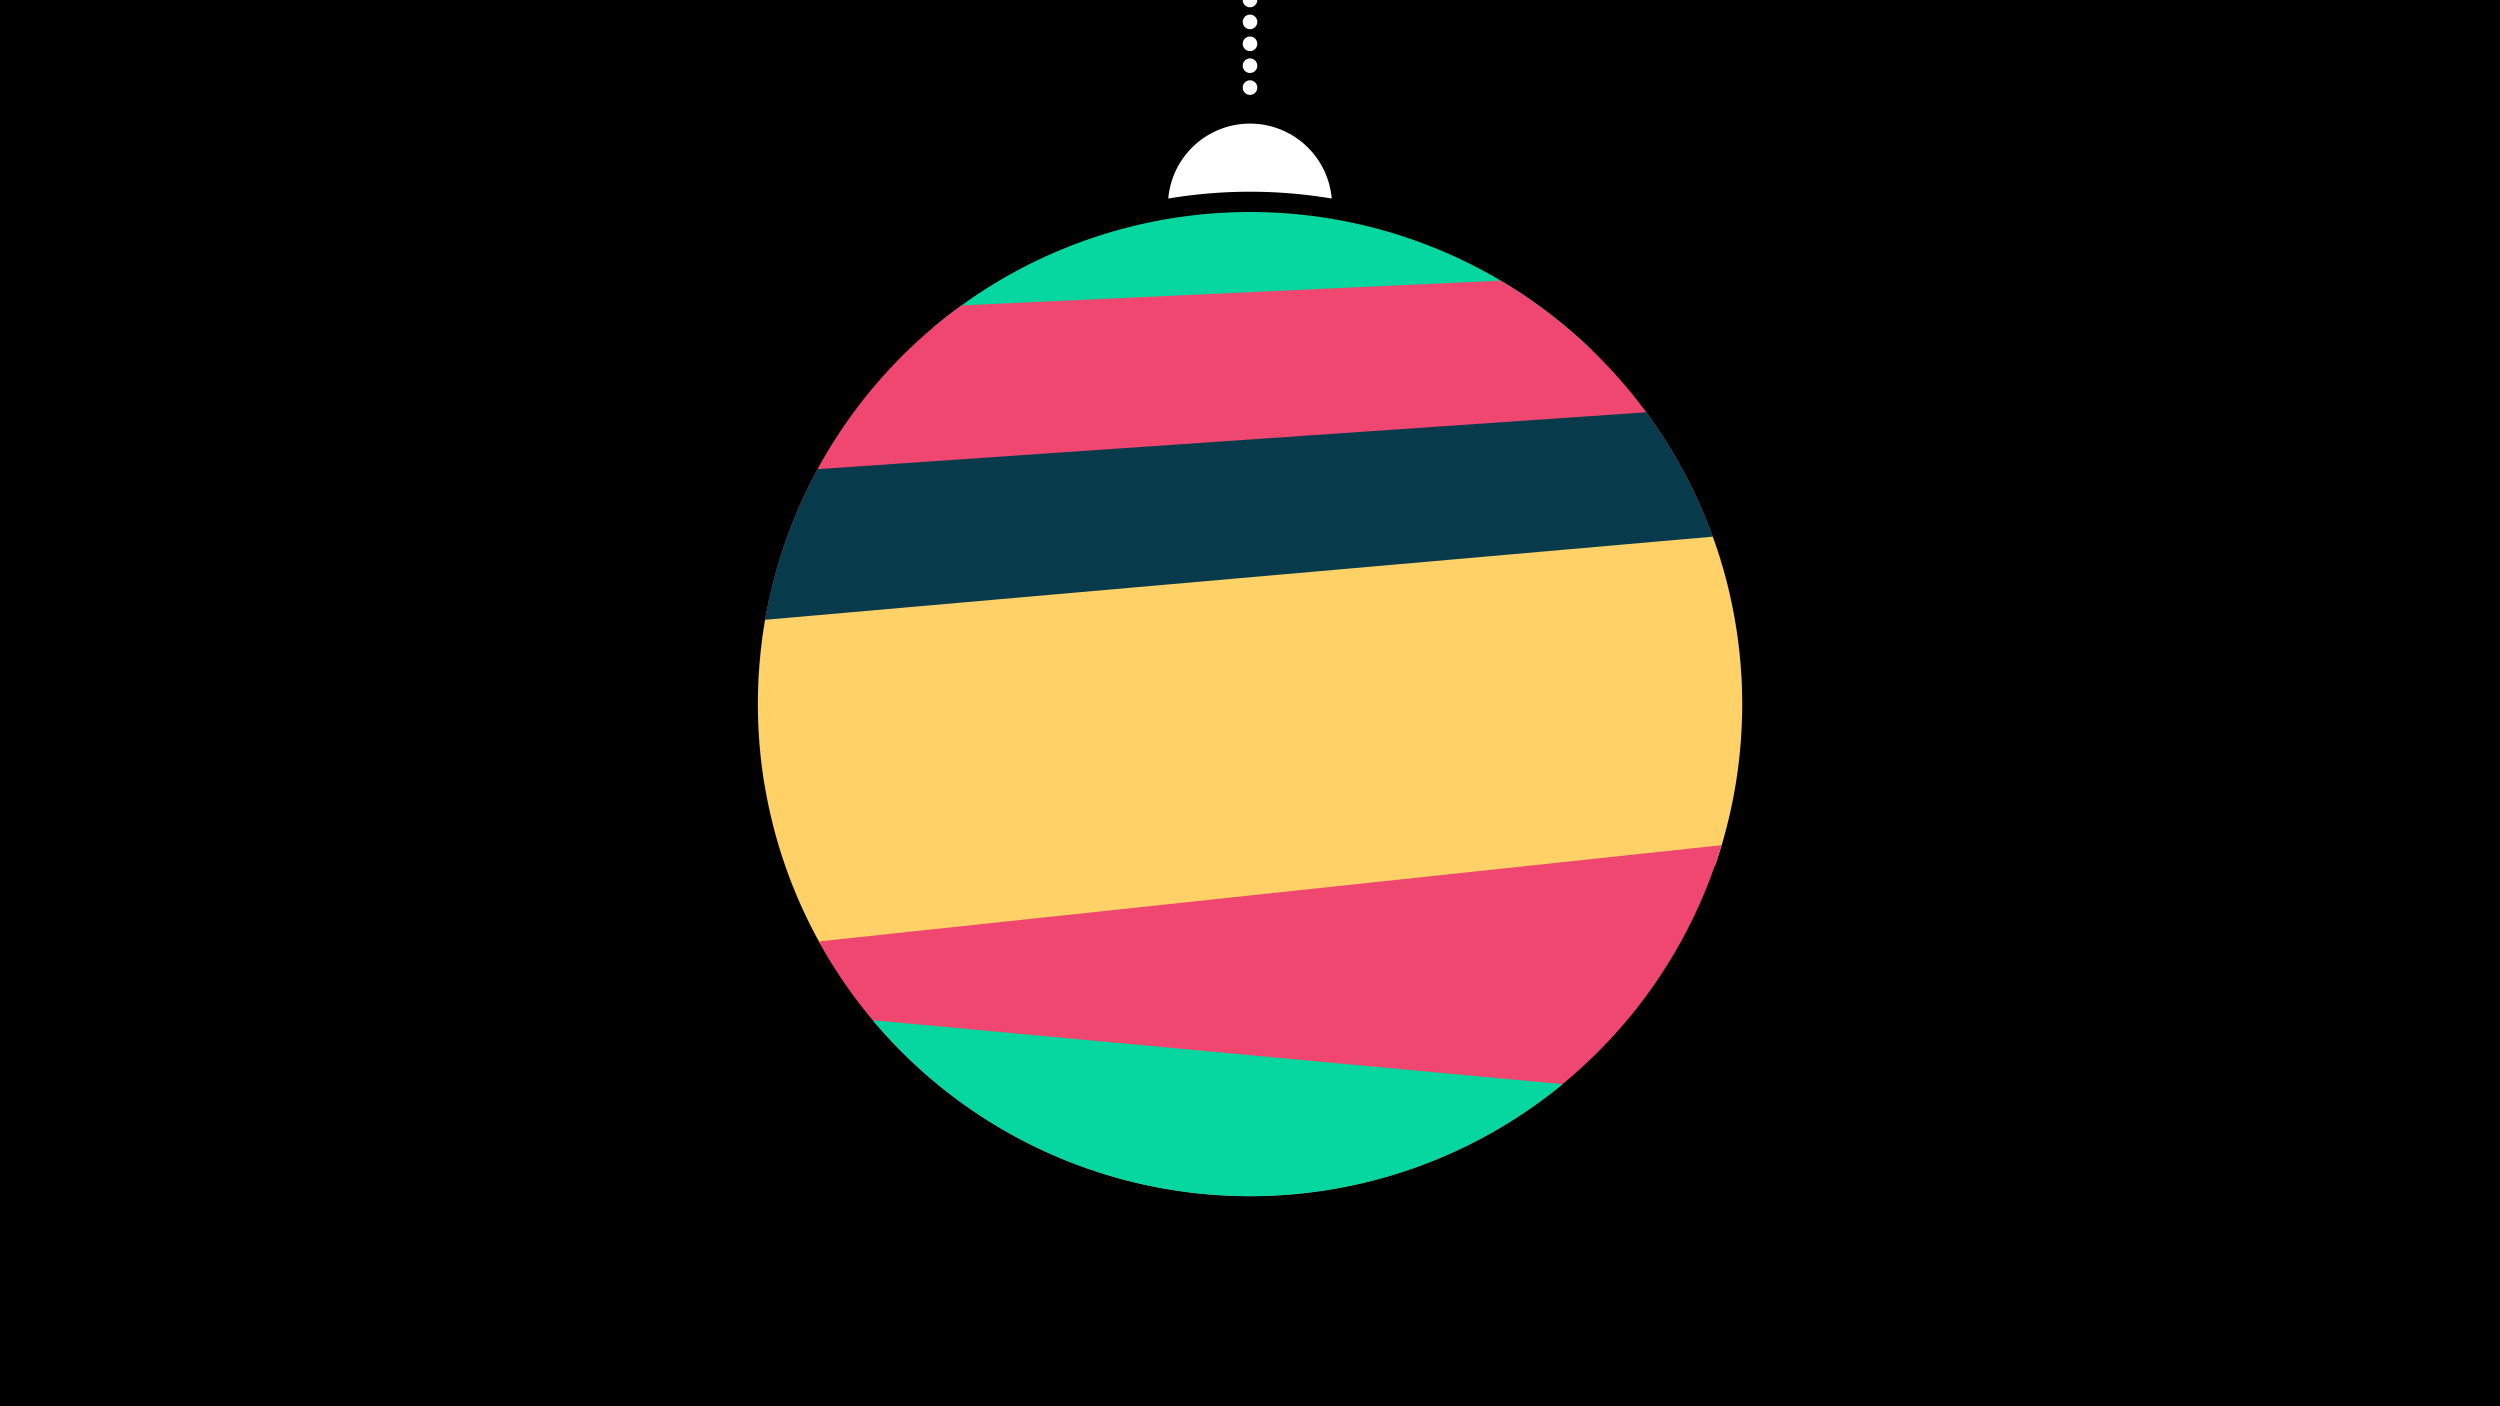 <svg width="1200" height="675" viewBox="-500 -500 1200 675" xmlns="http://www.w3.org/2000/svg"><path d="M-500-500h1200v675h-1200z" fill="#000"/><path d="M139.228,-404.694A 39.375 39.375 0 0 0 60.772 -404.694A 236 236 0 0 1 139.228 -404.694" fill="#fff"/><path d="M100,-500V-447.469" stroke="#fff" stroke-linecap="round" stroke-dasharray="0.01 10.5" stroke-width="7"/><path d="M-52.4-342.5l316.7 10.7a236.3 236.3 0 0 0-316.7-10.7" fill="#06d6a0" /><path d="M-134.3-192.3l464.8-21.4a236.3 236.3 0 0 0-110.1-151.6l0 0-258.9 11.9a236.3 236.3 0 0 0-95.8 161.1" fill="#ef476f" /><path d="M-133.1-123.2l469.3-32.2a236.3 236.3 0 0 0-46-146.7l0 0-397.8 27.3a236.3 236.3 0 0 0-25.5 151.6" fill="#073b4c" /><path d="M-106.2-46.8l429.4-37.6a236.3 236.3 0 0 0-1.1-158l0 0-454.8 39.9a236.3 236.3 0 0 0 26.5 155.7" fill="#ffd166" /><path d="M-107-48.1l433.3-46.2a236.3 236.3 0 0 1-433.3 46.2" fill="#ef476f" /><path d="M-81.1-10.3l331.2 30.7a236.3 236.3 0 0 1-331.2-30.7" fill="#06d6a0" /></svg>